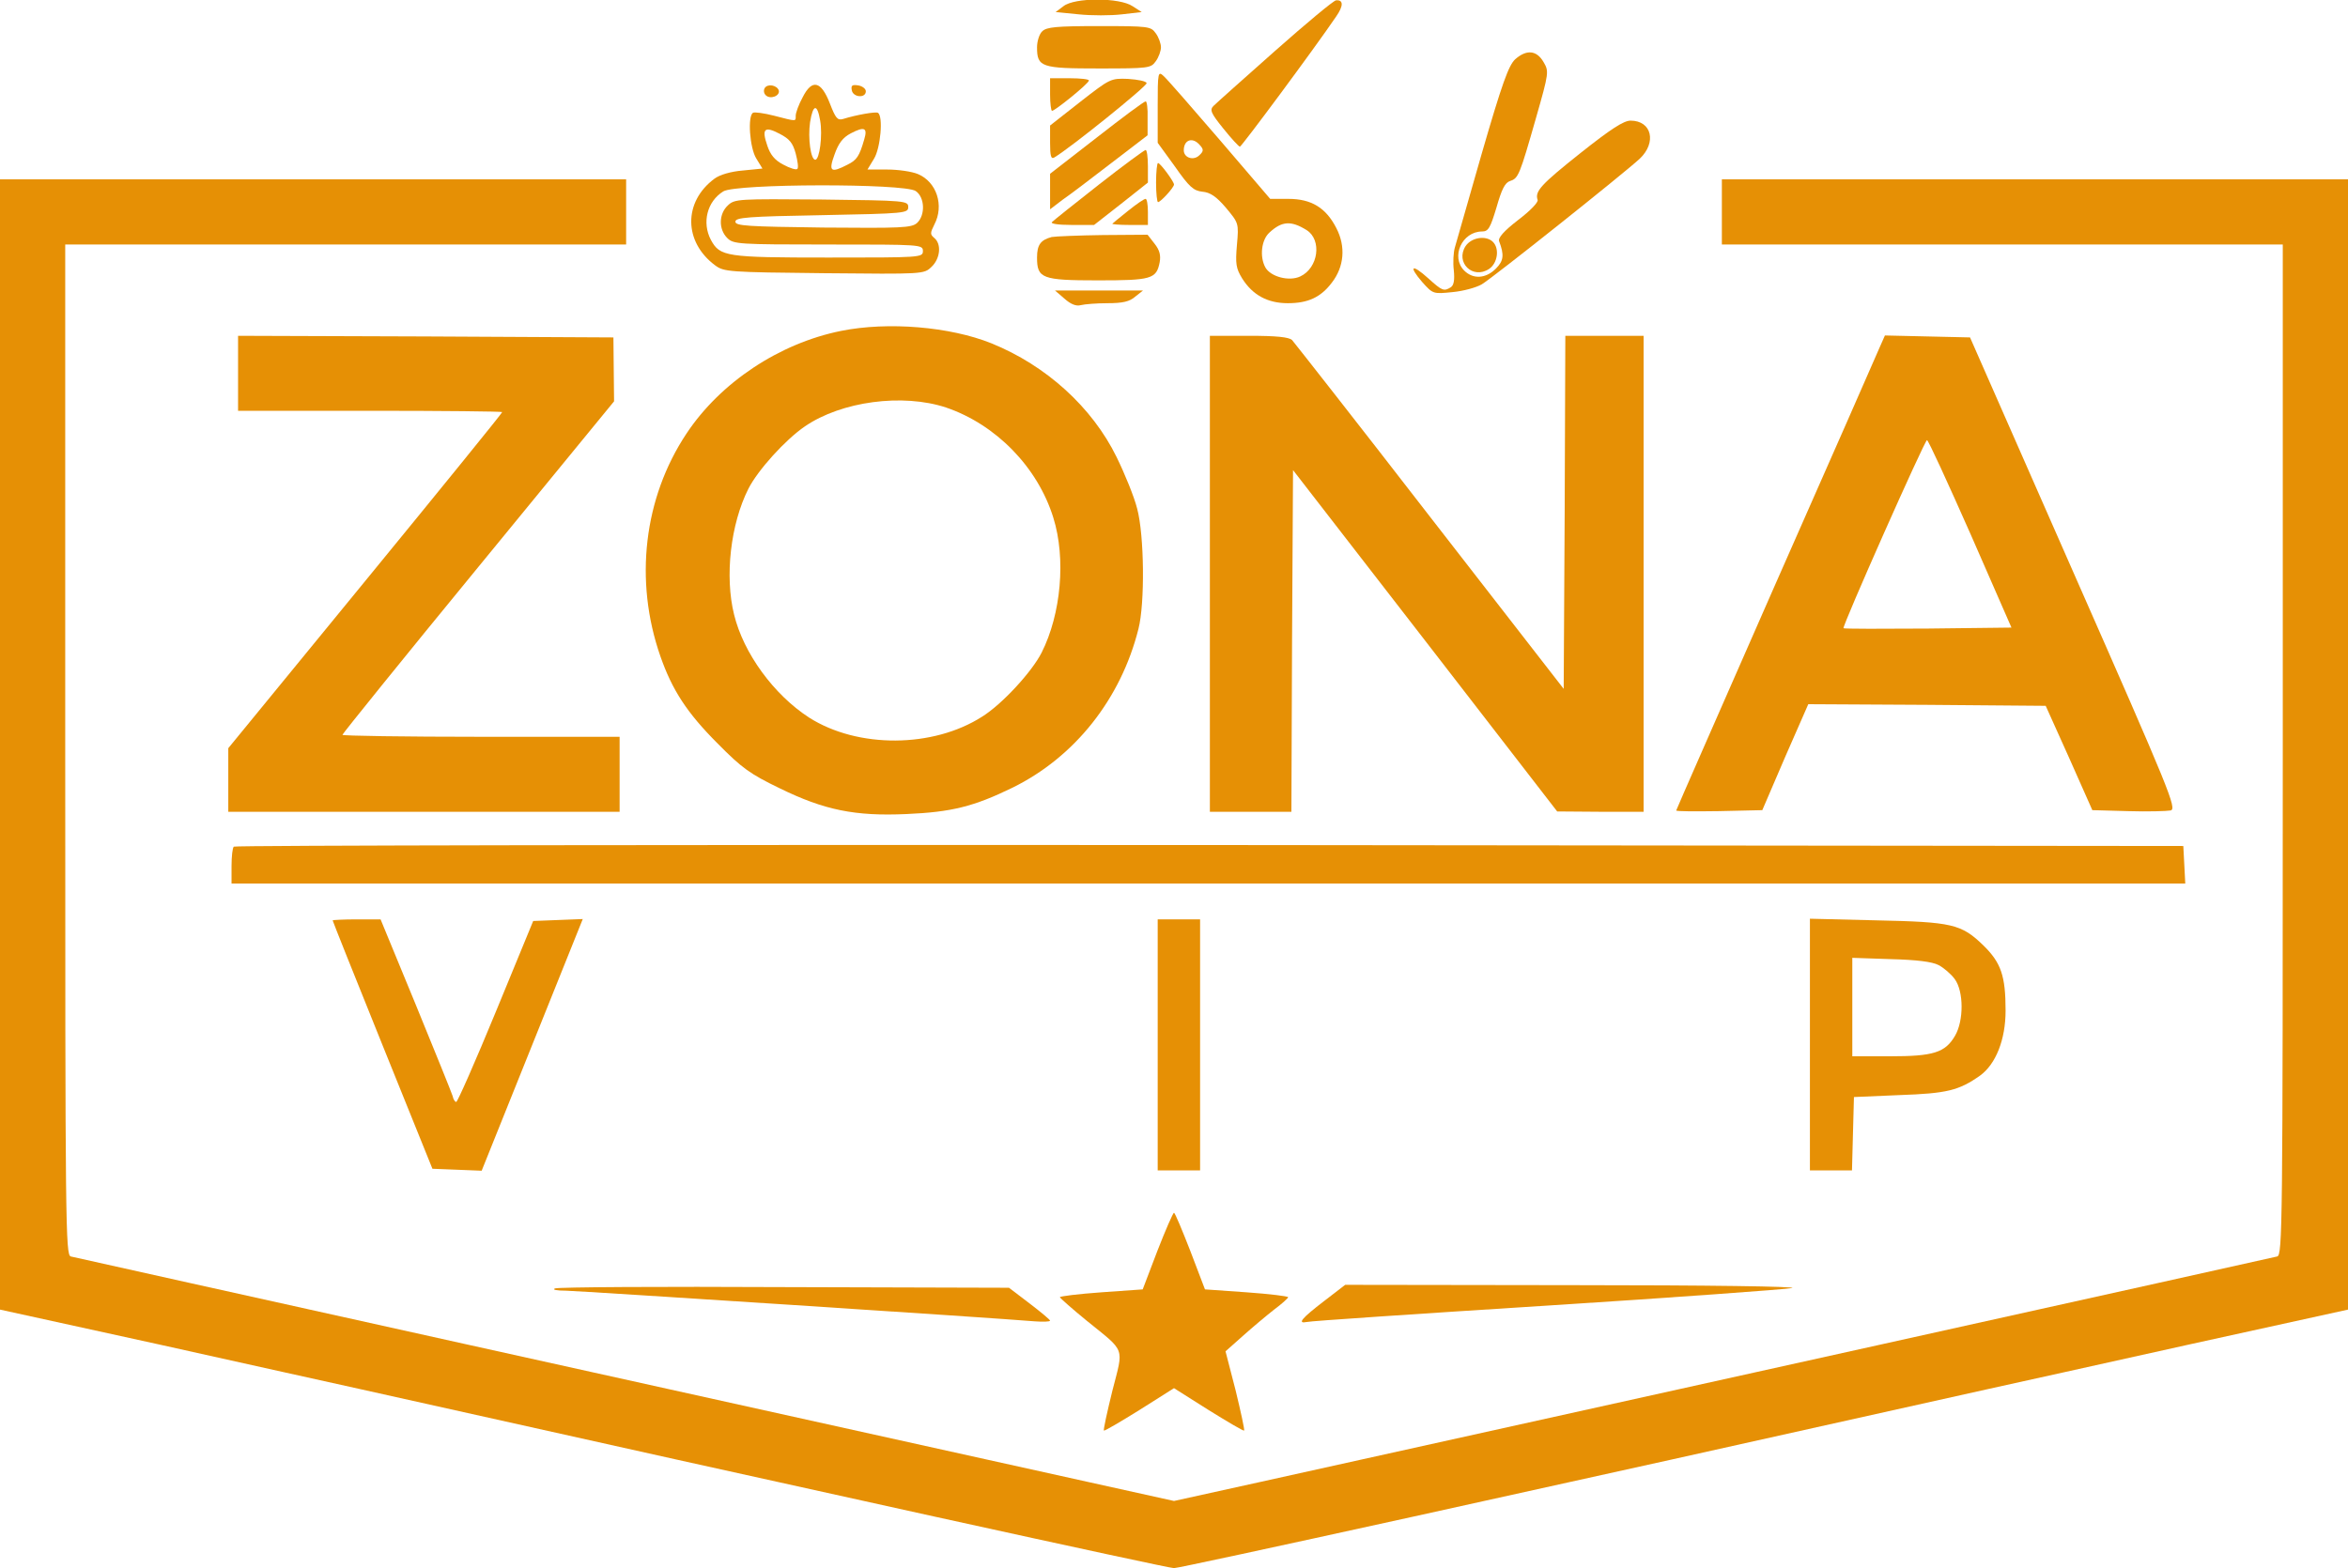 <?xml version="1.0" standalone="no"?>
<!DOCTYPE svg PUBLIC "-//W3C//DTD SVG 20010904//EN"
 "http://www.w3.org/TR/2001/REC-SVG-20010904/DTD/svg10.dtd">
<svg version="1.0" xmlns="http://www.w3.org/2000/svg"
 width="720" height="481" viewBox="0 0 720 481"
 preserveAspectRatio="xMidYMid meet">

<g transform="translate(0,481) scale(0.1,-0.1)"
fill="#e69005" stroke="none">
<path d="M3261 4791 l-24 -18 71 -7 c39 -4 98 -4 132 0 l61 7 -28 18 c-40 27
-178 27 -212 0z"/>
<path d="M3910 4654 c-96 -85 -181 -161 -189 -169 -12 -12 -8 -22 30 -69 24
-30 47 -55 51 -56 5 0 227 299 295 399 23 33 23 52 0 50 -7 0 -91 -70 -187
-155z"/>
<path d="M3196 4714 c-9 -8 -16 -31 -16 -49 0 -61 13 -65 190 -65 153 0 159 1
174 22 9 12 16 32 16 43 0 11 -7 31 -16 43 -15 21 -21 22 -174 22 -131 0 -161
-3 -174 -16z"/>
<path d="M4646 4628 c-20 -19 -40 -74 -102 -288 -42 -146 -79 -276 -83 -290
-4 -14 -6 -45 -3 -69 3 -30 0 -46 -9 -52 -21 -13 -26 -12 -69 27 -51 46 -62
39 -19 -11 33 -37 34 -37 93 -31 33 3 73 14 90 24 35 21 433 338 484 385 53
50 37 117 -28 117 -21 0 -61 -26 -153 -99 -122 -97 -141 -118 -132 -144 3 -7
-23 -34 -60 -62 -44 -34 -62 -55 -58 -65 16 -42 14 -60 -10 -84 -31 -31 -70
-33 -97 -6 -42 42 -7 120 55 120 19 0 25 11 44 74 16 56 26 76 42 81 25 8 29
18 79 193 40 140 40 143 23 172 -21 36 -52 39 -87 8z"/>
<path d="M3550 4483 l0 -111 53 -73 c44 -63 57 -74 84 -77 24 -2 43 -15 72
-49 39 -47 40 -47 34 -114 -5 -58 -3 -72 16 -103 32 -51 78 -76 140 -76 62 0
101 18 135 63 38 49 43 111 14 167 -32 63 -77 90 -147 90 l-56 0 -154 180
c-85 99 -162 187 -172 196 -18 17 -19 14 -19 -93z m130 -119 c11 -12 11 -18
-2 -30 -18 -18 -48 -8 -48 15 0 33 28 42 50 15z m327 -260 c47 -30 36 -116
-20 -142 -34 -16 -91 -1 -107 28 -18 33 -12 85 13 107 38 35 66 37 114 7z"/>
<path d="M3220 4520 c0 -27 3 -50 6 -50 9 0 113 84 113 93 1 4 -26 7 -59 7
l-60 0 0 -50z"/>
<path d="M3313 4498 l-93 -73 0 -53 c0 -41 3 -51 13 -45 49 29 286 220 283
228 -1 6 -27 11 -57 13 -53 2 -55 1 -146 -70z"/>
<path d="M2345 4540 c-4 -7 -3 -16 3 -22 14 -14 45 -2 40 15 -6 16 -34 21 -43
7z"/>
<path d="M2461 4511 c-12 -22 -21 -47 -21 -56 0 -18 4 -18 -66 0 -31 8 -61 12
-65 9 -17 -10 -10 -108 10 -140 l19 -31 -60 -6 c-37 -3 -71 -13 -87 -25 -96
-71 -95 -194 2 -266 27 -20 42 -21 334 -24 304 -3 306 -3 329 19 27 25 32 70
9 89 -13 11 -13 15 0 41 31 59 7 131 -50 155 -19 8 -61 14 -95 14 l-60 0 20
33 c20 32 29 131 12 141 -7 4 -65 -6 -107 -19 -17 -5 -23 3 -40 47 -27 70 -55
77 -84 19z m54 -71 c8 -45 -2 -120 -15 -120 -14 0 -23 66 -16 115 9 56 22 58
31 5z m-75 -101 c6 -23 9 -44 5 -47 -3 -4 -23 2 -43 13 -27 14 -40 31 -49 58
-18 52 -9 61 37 37 31 -16 41 -28 50 -61z m210 43 c-15 -52 -23 -63 -51 -77
-52 -27 -59 -21 -40 31 12 34 25 52 50 65 42 22 52 17 41 -19z m158 -158 c28
-19 30 -74 4 -98 -17 -15 -48 -16 -288 -14 -231 3 -269 5 -269 18 0 13 38 16
265 20 257 5 265 6 265 25 0 19 -8 20 -265 23 -256 2 -267 2 -288 -18 -28 -26
-29 -73 -2 -100 19 -19 33 -20 310 -20 283 0 290 0 290 -20 0 -20 -7 -20 -290
-20 -315 0 -332 3 -360 54 -28 53 -12 118 38 149 39 24 555 25 590 1z"/>
<path d="M2612 4533 c4 -22 43 -25 43 -3 0 8 -11 16 -23 18 -19 3 -23 0 -20
-15z"/>
<path d="M3363 4388 l-143 -111 0 -54 0 -55 38 29 c22 15 89 66 150 113 l111
85 0 53 c1 28 -2 52 -6 51 -5 0 -72 -50 -150 -111z"/>
<path d="M3370 4244 c-74 -58 -139 -110 -144 -115 -6 -5 17 -9 60 -9 l69 0 83
65 82 65 0 50 c0 28 -3 50 -7 50 -5 -1 -69 -48 -143 -106z"/>
<path d="M3545 4250 c0 -33 3 -60 6 -60 8 0 49 45 49 54 0 9 -42 66 -49 66 -3
0 -6 -27 -6 -60z"/>
<path d="M0 2527 l0 -1734 488 -107 c268 -60 546 -121 617 -137 1382 -309
2475 -549 2495 -549 20 0 1113 240 2495 549 72 16 349 77 618 137 l487 107 0
1734 0 1733 -960 0 -960 0 0 -100 0 -100 860 0 860 0 0 -1549 c0 -1467 -1
-1550 -17 -1555 -15 -4 -2211 -491 -3120 -692 l-263 -58 -262 58 c-910 201
-3106 688 -3121 692 -16 5 -17 88 -17 1555 l0 1549 860 0 860 0 0 100 0 100
-960 0 -960 0 0 -1733z"/>
<path d="M3460 4164 c-25 -20 -47 -38 -49 -40 -2 -2 21 -4 52 -4 l57 0 0 40
c0 22 -3 40 -7 40 -5 0 -28 -16 -53 -36z"/>
<path d="M3225 4083 c-34 -9 -45 -24 -45 -63 0 -64 15 -70 186 -70 164 0 180
4 190 55 4 22 0 38 -16 58 l-21 27 -137 -1 c-75 -1 -146 -4 -157 -6z"/>
<path d="M4494 4055 c-32 -50 22 -103 72 -70 26 17 33 62 12 83 -21 21 -66 14
-84 -13z"/>
<path d="M3264 3894 c19 -17 36 -24 50 -20 12 3 49 6 82 6 47 0 68 5 85 20
l24 19 -135 0 -135 0 29 -25z"/>
<path d="M2579 3795 c-189 -38 -370 -158 -474 -315 -131 -197 -161 -451 -80
-683 36 -103 81 -173 176 -268 74 -75 99 -93 190 -137 137 -67 231 -86 388
-79 139 6 207 23 326 81 191 94 332 272 386 487 20 78 18 287 -4 369 -9 36
-38 107 -63 158 -75 153 -216 281 -384 349 -127 51 -317 67 -461 38z m322
-235 c153 -52 281 -183 329 -338 39 -125 24 -295 -36 -414 -30 -59 -121 -158
-182 -196 -151 -97 -382 -98 -531 -3 -108 70 -201 197 -230 316 -29 117 -11
277 44 386 29 57 113 150 173 191 112 77 300 102 433 58z"/>
<path d="M730 3665 l0 -115 405 0 c223 0 405 -2 405 -4 0 -3 -189 -236 -420
-518 l-420 -513 0 -97 0 -98 600 0 600 0 0 115 0 115 -425 0 c-234 0 -425 3
-425 6 0 3 187 235 416 514 l417 509 -1 98 -1 98 -575 3 -576 2 0 -115z"/>
<path d="M3710 3050 l0 -730 125 0 125 0 2 524 3 524 405 -523 405 -524 133
-1 132 0 0 730 0 730 -120 0 -120 0 -2 -541 -3 -542 -410 528 c-225 291 -416
534 -423 542 -10 9 -47 13 -133 13 l-119 0 0 -730z"/>
<path d="M5761 3738 c-10 -24 -154 -351 -320 -727 -165 -376 -301 -685 -301
-687 0 -3 59 -3 132 -2 l132 3 70 163 71 162 364 -2 364 -3 72 -160 71 -160
109 -3 c61 -2 120 0 131 2 20 5 -1 56 -297 728 l-318 723 -130 3 -131 3 -19
-43z m281 -565 l126 -288 -256 -3 c-140 -1 -257 -1 -259 1 -5 5 249 577 256
577 4 0 63 -129 133 -287z"/>
<path d="M717 2213 c-4 -3 -7 -30 -7 -60 l0 -53 2995 0 2996 0 -3 58 -3 57
-2986 3 c-1642 1 -2989 -1 -2992 -5z"/>
<path d="M1020 1987 c0 -2 69 -175 153 -383 l153 -379 76 -3 75 -3 155 386
155 386 -76 -3 -76 -3 -114 -277 c-63 -153 -118 -278 -122 -278 -4 0 -9 8 -11
18 -3 10 -54 136 -113 280 l-108 262 -73 0 c-41 0 -74 -2 -74 -3z"/>
<path d="M3550 1605 l0 -385 65 0 65 0 0 385 0 385 -65 0 -65 0 0 -385z"/>
<path d="M5550 1606 l0 -386 65 0 64 0 3 113 3 112 140 6 c145 5 182 14 247
60 48 35 78 110 78 199 0 107 -14 147 -68 200 -68 66 -96 72 -329 77 l-203 5
0 -386z m394 244 c16 -8 39 -28 50 -43 28 -38 28 -128 1 -174 -30 -52 -67 -63
-199 -63 l-116 0 0 151 0 151 118 -4 c79 -2 127 -8 146 -18z"/>
<path d="M3549 973 l-45 -118 -127 -9 c-70 -5 -127 -12 -127 -15 1 -3 37 -35
81 -71 122 -99 115 -79 80 -216 -16 -65 -28 -120 -26 -122 2 -2 51 27 109 63
l106 67 106 -67 c58 -36 107 -65 109 -63 2 2 -10 57 -26 123 l-31 120 54 48
c29 26 72 62 95 80 23 17 43 35 43 38 0 3 -57 10 -127 15 l-128 9 -45 118
c-25 64 -47 117 -50 117 -3 0 -26 -53 -51 -117z"/>
<path d="M1702 858 c-10 -4 5 -7 34 -7 44 -1 1307 -83 1437 -94 26 -2 47 -1
47 2 0 3 -29 27 -63 53 l-63 48 -688 2 c-378 2 -694 0 -704 -4z"/>
<path d="M4060 819 c-69 -53 -83 -70 -53 -64 10 3 340 25 733 50 393 25 733
50 755 54 23 5 -265 9 -665 9 l-705 1 -65 -50z"/>
</g>
</svg>

